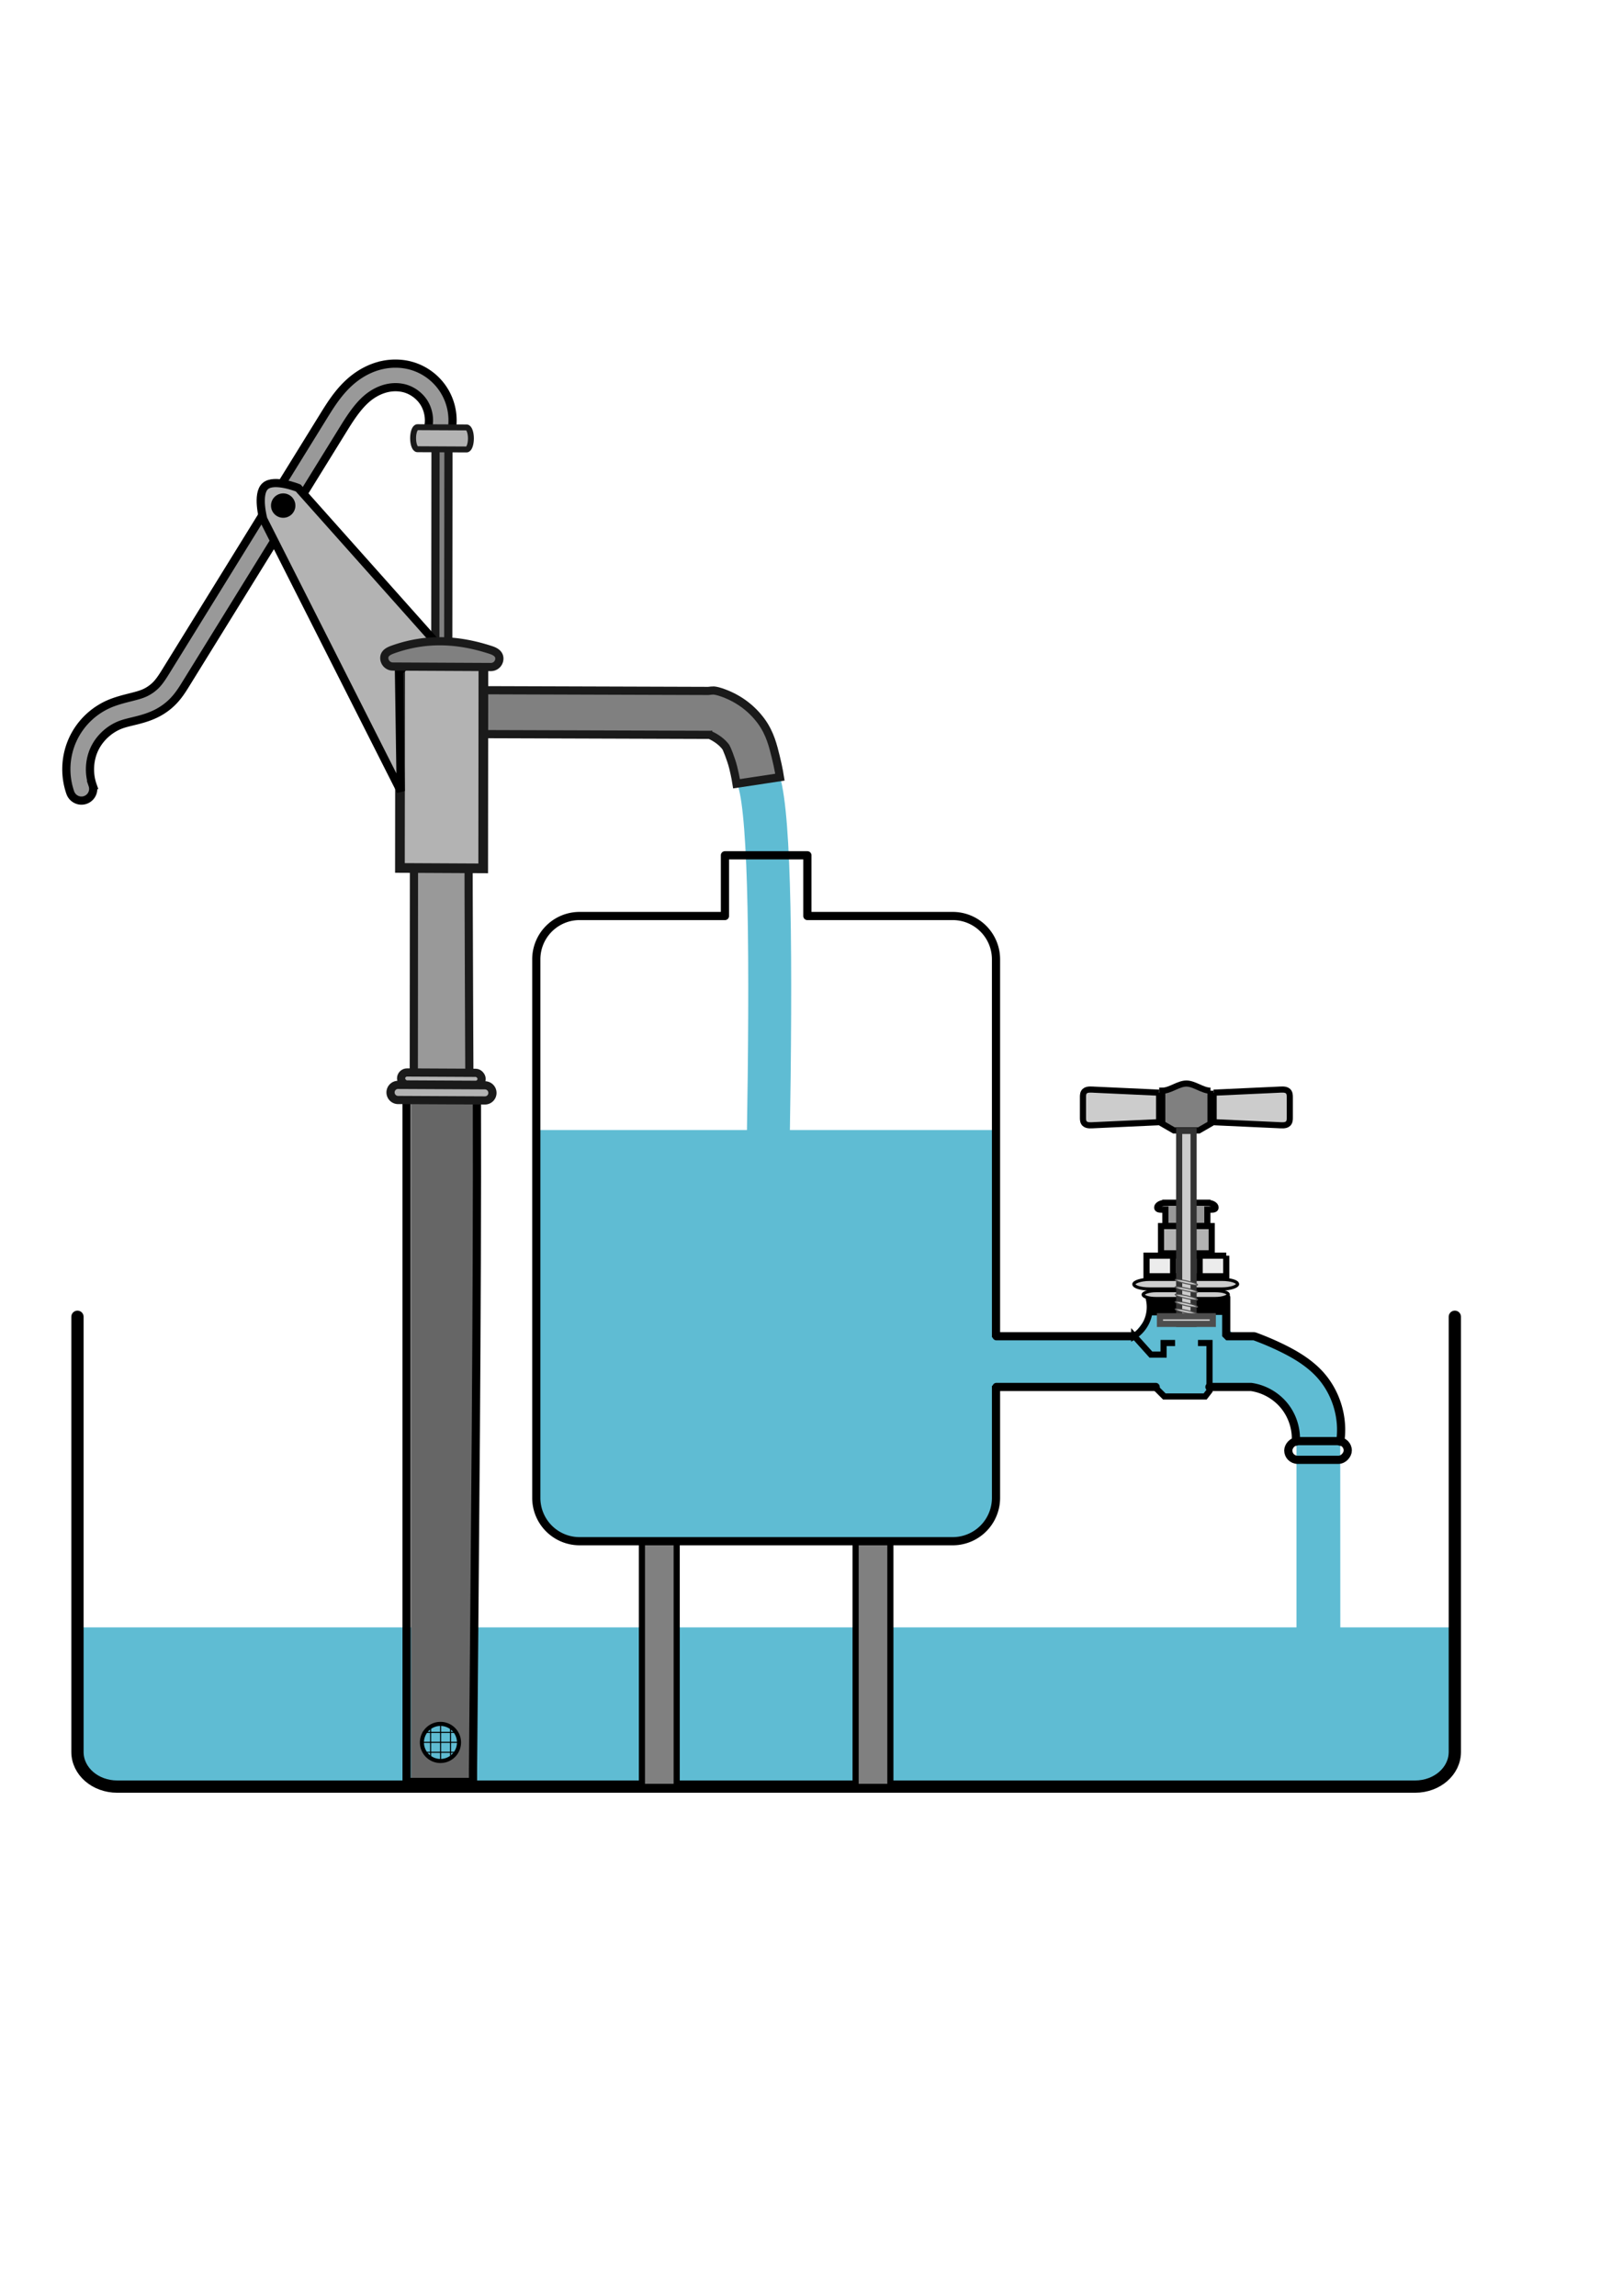 <svg xmlns="http://www.w3.org/2000/svg" width="210mm" height="297mm"><rect width="732.19" height="781.513" x="5.952" y="135.424" rx="0" ry="0" fill="#fff" stroke="#fff" stroke-linecap="square"/><path d="M371.185 382.079c5.46 18.356 6.04 86.152 4.5 177.5" fill="#5fbcd3" stroke="#5fbcd3" stroke-width="21" stroke-linecap="round"/><path d="M38.453 795.685v65c0 7.202 8.656 13 19.409 13h633.622c10.752 0 19.408-5.798 19.408-13v-65" fill="#5fbcd3"/><path d="M37.882 643.821v212.774c0 9.393 8.67 16.954 19.441 16.954h634.699c10.77 0 19.441-7.561 19.441-16.954V643.82" fill="none" stroke="#000" stroke-width="6" stroke-linecap="round"/><path fill="gray" stroke="#000" stroke-width="3" d="M435.423 753.685h-17v120h17zM330.923 753.685h-17v120h17z"/><path fill="#666" d="M231.897 539.388h-30.862v333.035h30.862z"/><g transform="matrix(-.452 0 0 .452 849.712 210.205)"><path d="M1432.212 725.939l-.353-446.389-59.532.292c1.3 148.324.203 297.537-.361 446.448" fill="#999" stroke="#1a1a1a" stroke-width="8.856"/><path d="M1363.936 716.007c-.589 245.174 2.204 489.963 4.191 733.2v13.325h71.878l-.019-752.352" fill="none" stroke="#000" stroke-width="8.856"/><path style="text-indent:0;text-align:start;line-height:normal;text-transform:none;block-progression:tb;marker:none;-inkscape-font-specification:Sans" d="M1108.267 281.882c-1.72.037-4.114.412-7.967 1.664-17.456 5.675-33.097 16.536-44.195 31.842-9.543 13.162-12.609 26.632-15.563 38.483-2.955 11.85-4.483 21.772-4.483 21.772l46.944 7.112s1.225-7.976 3.611-17.548c2.387-9.573 7.21-21.06 7.92-22.04 3.913-5.395 10.75-10.445 17.584-13.304l.562-.003 303.393-.97-.038-47.5-302.361.965c-.65-.066-.687-.102-1.532-.149-1.103-.06-2.155-.362-3.875-.324zm1.038 47.744l1.032.152c-.863.046-1.002-.15-1.032-.152z" font-weight="400" color="#000" fill="gray" stroke="#1a1a1a" stroke-width="8.856" overflow="visible" font-family="Sans"/><rect width="87.118" height="12.938" x="1358.116" y="-715.212" ry="6.469" transform="matrix(1 -.005 -.001 -1 0 0)" rx="6.469" fill="#b3b3b3" stroke="#1a1a1a" stroke-width="8.856" stroke-linecap="square"/><path d="M1355.299 725.323l93.877-.462a8.21 8.21 0 0 0 8.18-8.227 8.126 8.126 0 0 0-8.193-8.147l-93.877.462a8.21 8.21 0 0 0-8.18 8.227 8.126 8.126 0 0 0 8.192 8.147z" fill="#b3b3b3" stroke="#1a1a1a" stroke-width="8.856" stroke-linecap="square"/><rect width="14" height="279.997" x="1394.675" y="15.919" ry="7" transform="matrix(1 -.005 .001 1 0 0)" rx="7" fill="gray" stroke="#1a1a1a" stroke-width="8.856" stroke-linecap="square"/><rect width="90.095" height="226.536" x="1356.628" y="-481.072" ry="80.825" transform="matrix(1 -.005 -.001 -1 0 0)" rx="0" fill="#b3b3b3" stroke="#1a1a1a" stroke-width="10.475" stroke-linecap="square"/><path style="text-indent:0;text-align:start;line-height:normal;text-transform:none;block-progression:tb;marker:none;-inkscape-font-specification:Sans" d="M1450.139-71.684c-5.28.155-10.563.938-15.74 2.449-14.462 4.22-26.954 13.728-34.91 26.53-7.957 12.802-10.927 28.178-8.286 42.978a12.725 12.778 46.897 1 0 25.094-4.602c-1.5-8.407.296-17.731 4.816-25.003 4.52-7.272 12.121-13.025 20.336-15.422 5.968-1.742 12.624-1.918 18.996-.579 6.394 1.344 12.718 4.223 18.377 8.22 11.26 7.956 20.106 20.875 28.887 35.078l171.415 277.312c3.462 5.6 7.393 11.827 12.892 17.637 5.488 5.798 11.971 10.5 19.072 13.991 14.336 7.048 28.062 8.223 37.99 11.91 12.344 4.584 23.069 14.435 28.66 26.35 5.591 11.915 6.345 26.51 2.001 38.974a12.729 12.781 46.897 0 0 24.097 8.282c6.612-18.972 5.515-40.027-2.995-58.164-8.511-18.137-24.002-32.385-42.791-39.363-14.191-5.27-26.898-6.577-35.646-10.877-4.441-2.183-8.48-5.13-11.83-8.668-3.337-3.526-6.439-8.215-9.737-13.55L1529.422-15.513c-9.047-14.634-19.387-30.817-35.816-42.424-8.186-5.783-17.6-10.206-27.815-12.353a66.584 66.584 0 0 0-15.652-1.394z" font-weight="400" color="#000" fill="#999" stroke="#000" stroke-width="8.856" overflow="visible" font-family="Sans"/><path d="M1375.05 21.145l53.26-.262c2.574-.013 4.642-5.337 4.636-11.937-.01-6.6-2.08-11.904-4.654-11.891l-53.261.262c-2.574.012-4.641 5.336-4.636 11.937.01 6.6 2.081 11.904 4.654 11.891z" fill="#b3b3b3" stroke="#1a1a1a" stroke-width="6.402" stroke-linecap="square"/><path d="M1410.439 227.552L1557.238 62.81s26.114-10.516 35.685-1.995c9.57 8.52 2.13 35.66 2.13 35.66l-148.739 294.203 1.94-129.461z" fill="#b3b3b3" stroke="#000" stroke-width="8.856" stroke-linecap="round"/><path d="M1348.82 238.065c33.678-11.008 68.605-13.94 106.063-.521 4.8 1.719 9.218 4.064 9.222 9.169a9.243 9.243 0 0 1-9.207 9.26l-106.063.521a9.149 9.149 0 0 1-9.222-9.169c0-5.105 4.349-7.672 9.207-9.26z" fill="gray" stroke="#1a1a1a" stroke-width="8.856" stroke-linecap="square"/><path d="M1582.5 81.862a9 9 0 1 1-18 0 9 9 0 0 1 18 0z" stroke="#000" stroke-width="8.38" stroke-linecap="round"/></g><rect rx="21.213" ry="21.213" y="588.592" x="262.275" height="164.967" width="224.795" style="marker:none" color="#000" fill="#5fbcd3" overflow="visible"/><rect style="marker:none" width="224.795" height="164.967" x="262.275" y="552.529" ry="0" rx="0" color="#000" fill="#5fbcd3" overflow="visible"/><path style="marker:none" d="M354.516 418.185v29.688h-71.03a21.176 21.176 0 0 0-21.22 21.218v263.25a21.176 21.176 0 0 0 21.22 21.22H465.86a21.176 21.176 0 0 0 21.219-21.22v-263.25a21.176 21.176 0 0 0-21.219-21.218H394.83v-29.688h-40.313z" color="#000" fill="none" stroke="#000" stroke-width="4" stroke-linecap="round" stroke-linejoin="round" overflow="visible"/><path style="text-indent:0;text-align:start;line-height:normal;text-transform:none;block-progression:tb;marker:none;-inkscape-font-specification:Sans" d="M613.394 653.35c26.464 13.216 42.025 14.447 42.025 51.563l.045 96.92-21.437.53v-98.46c-.26-28.336-34.86-27.49-42.354-25.593.121-.022-2.917 4.615-2.917 4.615l-19.103-.19-4.88-4.62c-17.28.104-67.198-.424-83.255-.582 0-7.19-.11-16.448-.11-23.638 9.207 0 72.486-.45 72.486-.45s5.163-7.695 8.654-10.971c16.886.202 35.942-.185 35.942-.185 2.422 8.057 1.184 11.062 14.904 11.062z" font-weight="400" color="#000" fill="#5fbcd3" overflow="visible" font-family="Sans"/><path d="M487.302 678.142h77.861m26.294 0h20.348c6.46.909 12.52 4.407 16.536 9.548 3.785 4.842 5.729 11.089 5.36 17.223m21.718 0c1.812-11.864-2.09-24.471-10.287-33.238-5.18-5.54-11.832-9.489-18.658-12.797a138.256 138.256 0 0 0-13.08-5.527h-13.72v-18.93m-44.816 18.93h-67.556" fill="none" stroke="#000" stroke-width="4" stroke-linecap="round" stroke-linejoin="bevel"/><path d="M588.483 629.934c-2.296-.303-4.176-.24-4.215.14-.04.38 1.776.931 4.071 1.234.008.03.144-1.374.144-1.374zM588.48 633.494c-2.295-.303-4.175-.241-4.214.14-.04.38 1.776.93 4.072 1.234.008.029.143-1.374.143-1.374z" fill="#999" stroke="#000" stroke-width=".516" stroke-linecap="round"/><path d="M340.47 506.02h-50.056v-20.457l50.056.058z" stroke="#000" stroke-width="2" stroke-linecap="square" transform="matrix(-.308 0 0 .344 688.949 468.497)"/><rect ry="6.218" rx="6.218" y="631.067" x="-600.676" height="3.831" width="41.635" transform="scale(-1 1)" fill="#ccc" stroke="#000" stroke-width="1.541" stroke-linecap="round"/><rect width="50.733" height="4.669" x="-605.224" y="625.554" rx="7.576" ry="7.576" transform="scale(-1 1)" fill="#ccc" stroke="#000" stroke-width="1.541" stroke-linecap="round"/><path d="M573.693 623.916v-9.869m12.969 9.83v-9.83m13.012-.097h-38.993v10.063h38.993V613.95" stroke="#000" stroke-width="3" fill="#ececec"/><path fill="#b3b3b3" stroke="#000" stroke-width="3" stroke-linecap="round" d="M592.58 599.493h-24.804v13.31h24.803z"/><path d="M590.448 588.053v.087c2.216 0 4.006 1.016 4.006 2.272 0 1.256-1.79 1.04-4.006 1.04v7.944h-20.537v-7.944c-2.216 0-4.015.216-4.015-1.04s1.799-2.272 4.015-2.272v-.087h20.537z" fill="#999" stroke="#000" stroke-width="3" stroke-linecap="round"/><path d="M576.41 642.824h-14.24s-.089-6.649-.933-7.324c.47-.036 10.683-.057 15.173-.057z" stroke="#000" stroke-width=".616" stroke-linecap="square"/><g><g stroke-width="8.295" stroke="#000"><path d="M591.972 533.288v16.141l-5.679 3.277h-12.231l-5.68-3.277v-16.141c3.932 0 7.864-3.495 11.796-3.495 3.931 0 7.863 3.495 11.794 3.495z" fill="gray" stroke-width="3"/><path d="M593.513 534.256l31.414-1.447c.867-.04 1.736-.113 2.603-.077.434.019.869.071 1.284.2.415.127.81.335 1.119.641.368.366.593.858.705 1.365.112.507.116 1.031.116 1.55v9.966c0 .519-.004 1.043-.116 1.55-.112.507-.337.999-.705 1.365-.308.306-.704.513-1.12.642-.414.128-.849.18-1.283.198-.867.037-1.736-.036-2.603-.076l-31.414-1.447v-14.43M566.842 534.256l-31.414-1.447c-.867-.04-1.735-.113-2.603-.077-.434.019-.869.071-1.284.2-.415.127-.81.335-1.119.641-.368.366-.593.858-.705 1.365-.112.507-.115 1.031-.115 1.55v9.966c0 .519.003 1.043.115 1.55.112.507.337.999.705 1.365.308.306.704.513 1.12.642.414.128.85.18 1.283.198.868.037 1.736-.036 2.603-.076l31.414-1.447v-14.43" fill="#ccc" stroke-width="3"/></g><path fill="#ccc" stroke="#333" stroke-width="3" stroke-linecap="square" d="M583.707 552.938h-7.059v94.354h7.06z"/><g stroke="#4d4d4d" fill="#ccc" stroke-width="1.584" stroke-linecap="round"><g transform="matrix(-.21 -.047 -.021 .307 571.258 572.799)"><rect width="53.212" height="4.483" x="-91.572" y="222.673" rx="39.373" ry="7.275"/><rect ry="7.275" rx="39.373" y="211.216" x="-90.427" height="4.483" width="53.212"/><rect width="53.212" height="4.483" x="-89.282" y="199.76" rx="39.373" ry="7.275"/><rect ry="7.275" rx="39.373" y="188.303" x="-88.138" height="4.483" width="53.212"/></g><g transform="matrix(-.21 -.047 -.021 .307 571.258 554.857)"><rect ry="7.275" rx="39.373" y="222.673" x="-91.572" height="4.483" width="53.212"/><rect width="53.212" height="4.483" x="-92.716" y="234.13" rx="39.373" ry="7.275"/></g></g><path fill="#ccc" stroke="#4d4d4d" stroke-width="3" stroke-linecap="square" d="M593.094 643.57h-25.833v3.736h25.833z"/></g><path d="M564.536 677.935l4.866 4.866h19.944l2.138-2.753v-23.394h-5.637m-11.183 0h-5.636v5.668h-6.206l-8.146-9.053a17.1 17.1 0 0 0 6.005-6.935 17.165 17.165 0 0 0 1.04-11.658" fill="none" stroke="#000" stroke-width="3"/><rect rx="4.596" width="29.086" height="9.151" x="-659.101" y="704.622" ry="4.596" transform="scale(-1 1)" fill="none" stroke="#000" stroke-width="4" stroke-linecap="square"/><path style="marker:none" d="M224.468 851.956a9.067 9.067 0 1 1-18.135 0 9.067 9.067 0 1 1 18.135 0z" color="#000" fill="#5fbcd3" stroke="#000" stroke-width="2" overflow="visible"/><path d="M207.557 856.767h14.816m-16.714-4.86h19.07m-18.121-4.859h16.93m-12.942 11.77v-14.703m4.86 16.615v-18.212m4.858 15.887v-14.96" fill="none" stroke="#000" stroke-width=".524"/></svg>